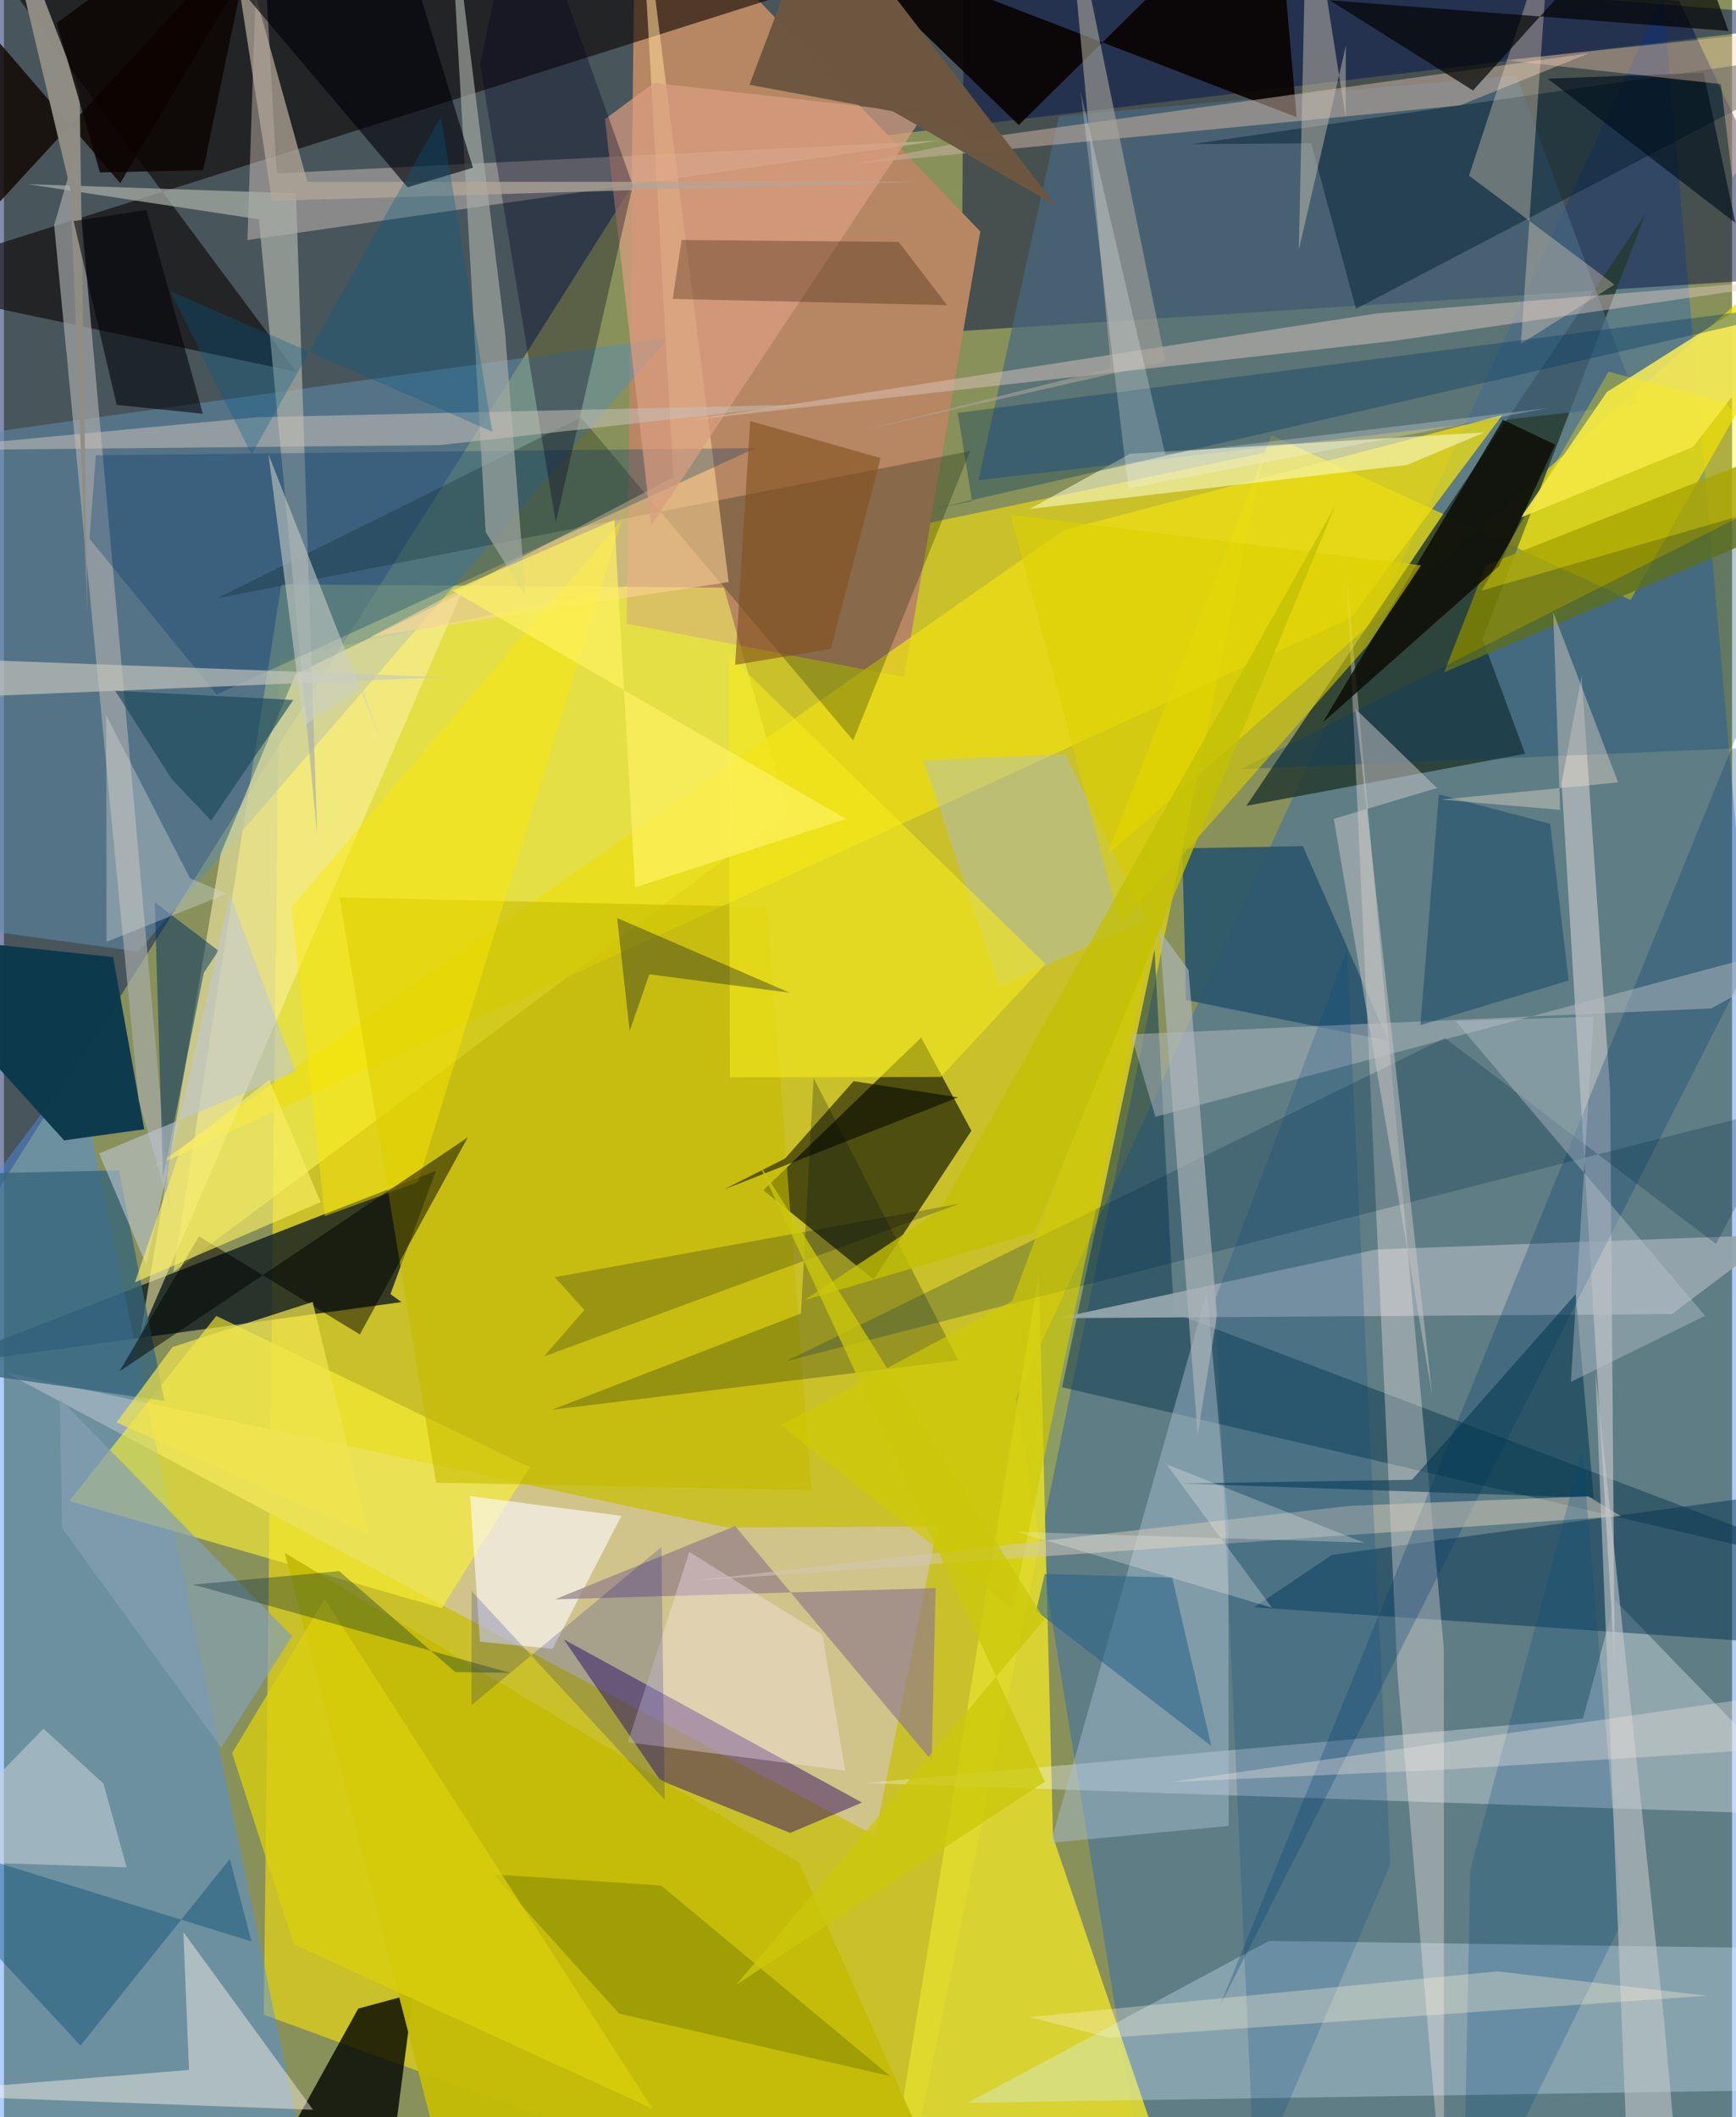 <svg xmlns="http://www.w3.org/2000/svg" width="228" height="278" viewBox="0 0 836 1024"><path fill="#88915a" d="M0 0h836v1024H0z"/><path fill="#d0c425" fill-opacity=".91" d="M431.044 1086l178.52-866.985-476.462 99.74-7.39 655.685z"/><path fill="#091a5d" fill-opacity=".502" d="M310.481 79.385l-317.78 503.27L-4.184-62l898.51 71.446z"/><path fill="#004fe5" fill-opacity=".306" d="M489.495 676.235L556.373 1086H898L802.539-2.088z"/><path fill="#000e43" fill-opacity=".482" d="M464.65-36.428l-1.457 196.512 410.478-26.186L810.494.508z"/><path fill="#d0c48b" fill-opacity=".996" d="M451.631 738.18l-101.744.628L.761 663.8 421.42 887.863z"/><path fill="#ecdc01" fill-opacity=".702" d="M786.903 290.175L613.155 210.53 533.63 413.507 898 94.42z"/><path fill="#142021" fill-opacity=".827" d="M192.308 629.782l-5.346-3.869 22.008-59.627-242.947 94.459z"/><path fill="#b68762" d="M435.4 327.469l36.927-215.494L305.435-62l-4.177 363.682z"/><path fill="#ffff61" fill-opacity=".494" d="M134.182 282.625L81.905 615.341l297.116-222.43-30.695-108.686z"/><path fill="#131804" fill-opacity=".675" d="M468.022 546.921l-47.343 71.874-53.282-43.139 76.339-73.836z"/><path fill="#4d91f6" fill-opacity=".439" d="M151.333 1072.699L35.427 515.612l-66.86 89.199L2.324 1086z"/><path fill="#e2dc2e" fill-opacity=".882" d="M507.51 888.565l54.4 159.417L423.445 1086l77.252-470.542z"/><path fill="#253a31" fill-opacity=".847" d="M794.038 103.658l-193.005 286.11 134.873-25.208-20.601-55.436z"/><path fill="#070001" fill-opacity=".58" d="M-62 136.73L565.589-62h-604.01l179.865 241.826z"/><path fill="#608cab" fill-opacity=".541" d="M-62 216.815l8.954 227.206 117.944 16.2 256.464-296.882z"/><path fill="#d7f0ff" fill-opacity=".333" d="M865.606 942.396l-253.57-3.68-145.753 78.315L898 1010.307z"/><path fill="#fcf236" fill-opacity=".62" d="M102.723 636.445l151.66 73.27-42.556 68.088L31.636 726z"/><path fill="#020401" fill-opacity=".8" d="M171.382 971.49l26.578-7.196L182.182 1086h-74.108z"/><path fill="#476880" fill-opacity=".702" d="M471.377 232.225l319.092-36.536-58.786-159.248-221.266 19.718z"/><path fill="#f2f8fe" fill-opacity=".341" d="M880.39 878.081l-463.382-15.718 346.922-31.175 15.421-57.185z"/><path fill="#1b4459" fill-opacity=".604" d="M511.89 670.947l44.732-211.68 9.335 175.804L898 761.158z"/><path fill="#ebdd15" fill-opacity=".769" d="M651.481 298.915l73.372-98.147L512.85 256.32 72.728 564.22z"/><path fill="#0d394d" fill-opacity=".984" d="M52.794 462.898L-62 450.755l91.074 100.8 38.774-5.364z"/><path fill="#401d65" fill-opacity=".533" d="M317.555 861.09l62.789 25.426 34.77-14.671-144.303-78.928z"/><path fill="#ebd9cf" fill-opacity=".392" d="M123.692-62l8.238 145.835 320.724-15.854-334.889 48.131z"/><path fill="#fbf1a8" fill-opacity=".561" d="M65.982 645.847l38.88-232.993 36.146-86.683 80.358-39.452z"/><path fill="#c4bc08" fill-opacity=".973" d="M135.853 751.086l248.82 149.934 66.21 148.624-232.79 20.68z"/><path fill="#001202" fill-opacity=".255" d="M467.428 218.17l-56.605 139.943L279.204 201.88l-176.15 87.546z"/><path fill="#090402" fill-opacity=".914" d="M490.966 60.47L614.987-62 625.38 56.69 395.42-31.88z"/><path fill="#a9acab" fill-opacity=".667" d="M24.278 108.928l40.876 423.04 15.406 53.453L34.63 73.253z"/><path fill="#a8beeb" fill-opacity=".384" d="M513.542 364.84l38.789 79.895-70.873 32.594-36.713-109.694z"/><path fill="#95a6ad" fill-opacity=".941" d="M663.801 604.332l194.122-7.16-51.018 38.399-296.883 2z"/><path fill="#828500" fill-opacity=".816" d="M696.693 325.207L898 239.246v-37.11l-180.992 71.173z"/><path fill="#a8c0d5" fill-opacity=".459" d="M592.488 883.142l-.185-145.453-10.374-112.679-75.547 266.282z"/><path fill="#fdd796" fill-opacity=".565" d="M350.596 281.522L307.403-62l16.412 292.85-146.34 77.118z"/><path fill="#c5bc00" fill-opacity=".592" d="M369.236 438.723l-206.848-4.695 46.674 283.064 181.507 3.702z"/><path fill="#fcfcce" fill-opacity=".565" d="M544.83 219.454l-48.648 26.722 182.606-21.296 37.476-15.76z"/><path fill="#00314f" fill-opacity=".471" d="M844.638 793.848l-239.832-16.485 37.677-25.332 216.939-29.735z"/><path fill="#29556c" fill-opacity=".898" d="M571.861 483.66l97.811 19.742-41.304-94.152-58.35 1.04z"/><path fill="#c8b0a1" fill-opacity=".541" d="M410.869 79.427l63.13-12.827 292.826-40.838-62.33 25.169z"/><path fill="#aab0a9" fill-opacity=".698" d="M11.5 89.076l129.784 4.429 10.25 310.826-28.198-298.26z"/><path fill="#fff1ea" fill-opacity=".337" d="M696.563 797.197l.106 273.853-22.484-260.786-24.532-530.953z"/><path fill="#efe65d" fill-opacity=".918" d="M817.147 216.123L898 112.1l-122.539 77.507-41.703 60.735z"/><path fill="#b8bebf" fill-opacity=".733" d="M763.222 326.95l-9.658 51.72 25.673 426.89-2.209-278.157z"/><path fill="#001e30" fill-opacity=".478" d="M894.34 23.477l-319.662 46.23 57.683-.4 21.708 80.04z"/><path fill="#003a6e" fill-opacity=".282" d="M892.07 223.452l-304.014 747.1L898 359.453l-299.674 12.588z"/><path fill="#003669" fill-opacity=".302" d="M102.917 335.905L41.37 260.543l3.09-40.346 319.27-3.497z"/><path fill="#fcf8fd" fill-opacity=".624" d="M265.426 797.47l33.3-64.31-73.208-9.548 4.744 70.414z"/><path fill="#fff5e9" fill-opacity=".447" d="M86.809 934.46l62.685 85.95-203.803-7.577 143.826-11.66z"/><path fill="#ffe8c7" fill-opacity=".322" d="M747.757-33.561L708.74 84.972l70.374 52.677-45.31 28.668z"/><path fill="#001016" fill-opacity=".251" d="M385.578 635.277l-120.54 46.57 196.657-23.902-69.99-136.418z"/><path fill="#0c0c04" fill-opacity=".827" d="M638.002 349.445l85.24-75.587 27.214-58.783-25.307-12.05z"/><path fill="#da9d81" fill-opacity=".706" d="M314.392 40.092l-23.637 17.56 22.362 196.546L445.42 54.807z"/><path fill="#937d87" fill-opacity=".702" d="M448.824 851.602L353.727 738.13l-87.162 35.418 184.14-5.418z"/><path fill="#b4bcc3" fill-opacity=".49" d="M894.346 450.035l-68.36 37.7-280.796 12.549 11.862 39.855z"/><path fill="#000021" fill-opacity=".329" d="M250.077-62l54.149 151.565-37.268 163.284-36.604-221.773z"/><path fill="#35647b" fill-opacity=".769" d="M-62 568.707l117.618-2.657 22.011 111.499L-62 657.436z"/><path fill="#ffecff" fill-opacity=".333" d="M331.553 750.622l64.451 40.11 10.982 65.67-105.123-13.752z"/><path fill="#e1c8c3" fill-opacity=".459" d="M664.117 151.583l-332.566 51.663 340.453-38.306 217.58-31.77z"/><path fill="#002d47" fill-opacity=".259" d="M378.593 658.291L697.1 502.067l131.102 99.562 35.712-66.92z"/><path fill="#a6aca7" fill-opacity=".655" d="M242.442 161.018l-27.611-222.12 18.217 318.426 19.297 31.101z"/><path fill="#f4ea1e" fill-opacity=".584" d="M503.895 466.24L350.562 316.642l.634 204.406 101.994-.153z"/><path fill="#100501" fill-opacity=".816" d="M56.257 88.58L-62-48.757l15.441 194.636L145.094-62z"/><path fill="#a7a39a" fill-opacity=".608" d="M414.92 208.28l147.031-33.385L513.381-62l22.178 240.077z"/><path fill="#cac7c5" fill-opacity=".51" d="M693.279 381.124l-39.405-38.228 37.086 331.983-47.617-278.828z"/><path fill="#b4a699" fill-opacity=".733" d="M441.67 87.93l-311.964 9.193L105.116-62l41.667 149.956z"/><path fill="#84a0b4" fill-opacity=".706" d="M26.995 676.584l1.154 62.542 77.03 106.128 34.254-53.923z"/><path fill="#dbd100" fill-opacity=".569" d="M486.987 248.973l53.204 198.425 119.48-135.155 25.848-38.808z"/><path fill="#00354f" fill-opacity=".549" d="M569.57 717.517l199.507 6.941-8.703-98.517-79.237 89.79z"/><path fill="#cfcb02" fill-opacity=".651" d="M375.843 689.32l111.858-59.985 71.327-191.52-71.116 340.192z"/><path fill="#321602" fill-opacity=".306" d="M327.823 116.048l-4.311 28.534 132.729 3-23.405-30.543z"/><path fill="#6e7600" fill-opacity=".427" d="M236.815 906.577l60.822 67.356 131.088 30.205-110.798-92.185z"/><path fill="#c5beb6" fill-opacity=".553" d="M121.907 201.835l-170.109 16.032 259.159-2.59 176.038-19.595z"/><path fill="#fce804" fill-opacity=".443" d="M298.822 251.484L138.997 438.8l16.285 149.403 45.04-16.518z"/><path fill="#ccc3b0" fill-opacity=".471" d="M649.075 56.785l.1-34.639-22.753 98.75L630.448-62z"/><path fill="#003265" fill-opacity=".51" d="M76.945 569.721l19.712-99.164 7.069-10.75-30.763-23.393z"/><path fill="#bfc7d1" fill-opacity=".592" d="M46.028 557.907l95.093-39.63-31.799-85.644-40.43 179.24z"/><path fill="#d1c9b8" fill-opacity=".525" d="M782.212 733.28l-15.819-9.573-115.499 4.614-317.91 36.283z"/><path fill="#020000" fill-opacity=".494" d="M224.383 550.125l-52.211 95.3-77.8-47.469-38.525 65.377z"/><path fill="#dad00d" fill-opacity=".761" d="M110.374 847.881l29.917 92.551 173.424 79.458-158.517-246.556z"/><path fill="#000c28" fill-opacity=".337" d="M296.637 444.013l83.49 36.14-67.914-8.933-9.513 27.44z"/><path fill="#c5d0d9" fill-opacity=".561" d="M-43.155 899.826l102.484 3.313-11.205-40.542-28.99-26.454z"/><path fill="#004883" fill-opacity=".239" d="M705.677 1086l3.678-181.464 54.237-203.004 19.29 227.735z"/><path fill="#c7cacc" fill-opacity=".565" d="M786.82 1080.73l26.05 5.27-9.742-108.704-33.287-314.197z"/><path fill="#000008" fill-opacity=".604" d="M184.146-58.57l-116.65-2.094 127.758 151.23 31.65-9.447z"/><path fill="#184969" fill-opacity=".518" d="M694.166 384.22l53.846 14.232 8.946 75.791-71.719 21.568z"/><path fill="#908d84" fill-opacity=".98" d="M40.399 297.031L36.584 44.04-4.276-62 32.092 91.397z"/><path fill="#004874" fill-opacity=".396" d="M119.758 939.027L109.284 899.1l-72.253 90.276L-62 882.68z"/><path fill="#023864" fill-opacity=".357" d="M451.073 245.821L898 143.462l-436.562 56.22 6.902 42.75z"/><path fill="#6e5741" fill-opacity=".996" d="M508.801 99.331l-78.723-45.48-69.408-12.837 33.855-89.805z"/><path fill="#004583" fill-opacity=".208" d="M585.906 628.619l19.089 426.712 65.713-153.492-21.092-442.08z"/><path fill="#000e8d" fill-opacity=".196" d="M318.05 748.274l-91.888 76.484.077-55.231 93.403 100.966z"/><path fill="#fdf263" fill-opacity=".694" d="M216.89 285.613l190.49 110.49-102.033 33.07-10.059-177.712z"/><path fill="#020303" fill-opacity=".69" d="M834.254 14.964L806.443-62 710.689 43.755 641.363.14z"/><path fill="#032c37" fill-opacity=".337" d="M244.903 809.111L91.53 766.42l70.675-6.505 56.098 48.779z"/><path fill="#bac4ce" fill-opacity=".404" d="M769.027 491.718l-66.773 2.094L822.97 636.406l-64.943 31.977z"/><path fill="#f8ee64" fill-opacity=".647" d="M153.196 581.423l-24.84-59.107-42.837 33.163-22.16 64.745z"/><path fill="#fff3d6" fill-opacity=".325" d="M722.487 953.48l101.305 11.788-289.338 20.275-38.392-9.985z"/><path fill="#afb6ba" fill-opacity=".643" d="M573.05 469.079l-14.178-19.25 18.59 244.221 9.397-58.085z"/><path fill="#c3c105" fill-opacity=".784" d="M498.602 595.962l145.446-351.39L452.676 585.42l-65.422 43.406z"/><path fill="#c8c8bd" fill-opacity=".651" d="M-11.13 319.214l3.525-348.145L-62 338.908l275.115-11.392z"/><path fill="#286387" fill-opacity=".561" d="M565.14 763.03l-61.671-1.75-4.116 17.949 84.749 65.25z"/><path fill="#82501b" fill-opacity=".592" d="M400 313.862l-46.267 7.689 7.263-117.921 63.074 17.891z"/><path fill="#f5f8fd" fill-opacity=".251" d="M520.794 44.07l40.999 175.646 185.243-22.39-203.057 38.927z"/><path fill="#144558" fill-opacity=".604" d="M139.985 338.54l-39.774 58.354-19.035-20.063-27.374-42.723z"/><path fill="#cbcfc6" fill-opacity=".569" d="M181.85 356.969l-8.714-24.67-28.174 18.732-16.992-131.233z"/><path fill="#020b1b" fill-opacity=".227" d="M261.205 656.085l200.933-73.866-195.673 35.51 14.32 15.888z"/><path fill="#f1e54f" fill-opacity=".702" d="M176.36 741.978L54.457 687.982l27.09-36.473 67.801-21.797z"/><path fill="#fbe3d0" fill-opacity=".369" d="M695.276 386.721l85.611-8.276-31.398-82.343 3.34 95.637z"/><path fill="#000507" fill-opacity=".573" d="M54.515 195.827L33.71 106.932l35.218-5.37 27.309 98.573z"/><path fill="#fff00a" fill-opacity=".318" d="M871.971 240.204l-157.153 45.454 61.425-105.88 56.403 14.893z"/><path fill="#030500" fill-opacity=".549" d="M411.033 522.925l-33.112 37.352-29.674 15.058 113.403-44.584z"/><path fill="#d3dcd8" fill-opacity=".365" d="M49.502 346.001l.113 109.52 58.126-23.237-17.753-7.49z"/><path fill="#cbc70b" fill-opacity=".776" d="M503.345 783.238L364.915 562.22l138.598 299.524L354.25 959.99z"/><path fill="#ece5df" fill-opacity=".361" d="M564.19 861.927L898 813.77l-21.566 30.766-178.958 11.327z"/><path fill="#000f1a" fill-opacity=".639" d="M822.242 35.217l15.922 75.028L898 154.172 746.797 38.046z"/><path fill="#005d89" fill-opacity=".31" d="M119.766 219.924l-39.36-79.18 155.829 68.054L211.39 56.359z"/><path fill="#0b0302" fill-opacity=".816" d="M96.364 82.297l-49.927 1.12-20.913-72.288L126.195-62z"/><path fill="#fcceb5" fill-opacity=".361" d="M836.088 85.816l-5.487-45.14-104.72-11.578L898 11.042z"/><path fill="#ecebe9" fill-opacity=".306" d="M657.933 746.127l-95.496-37.882 50.947 69.32-123.444-36.696z"/></svg>